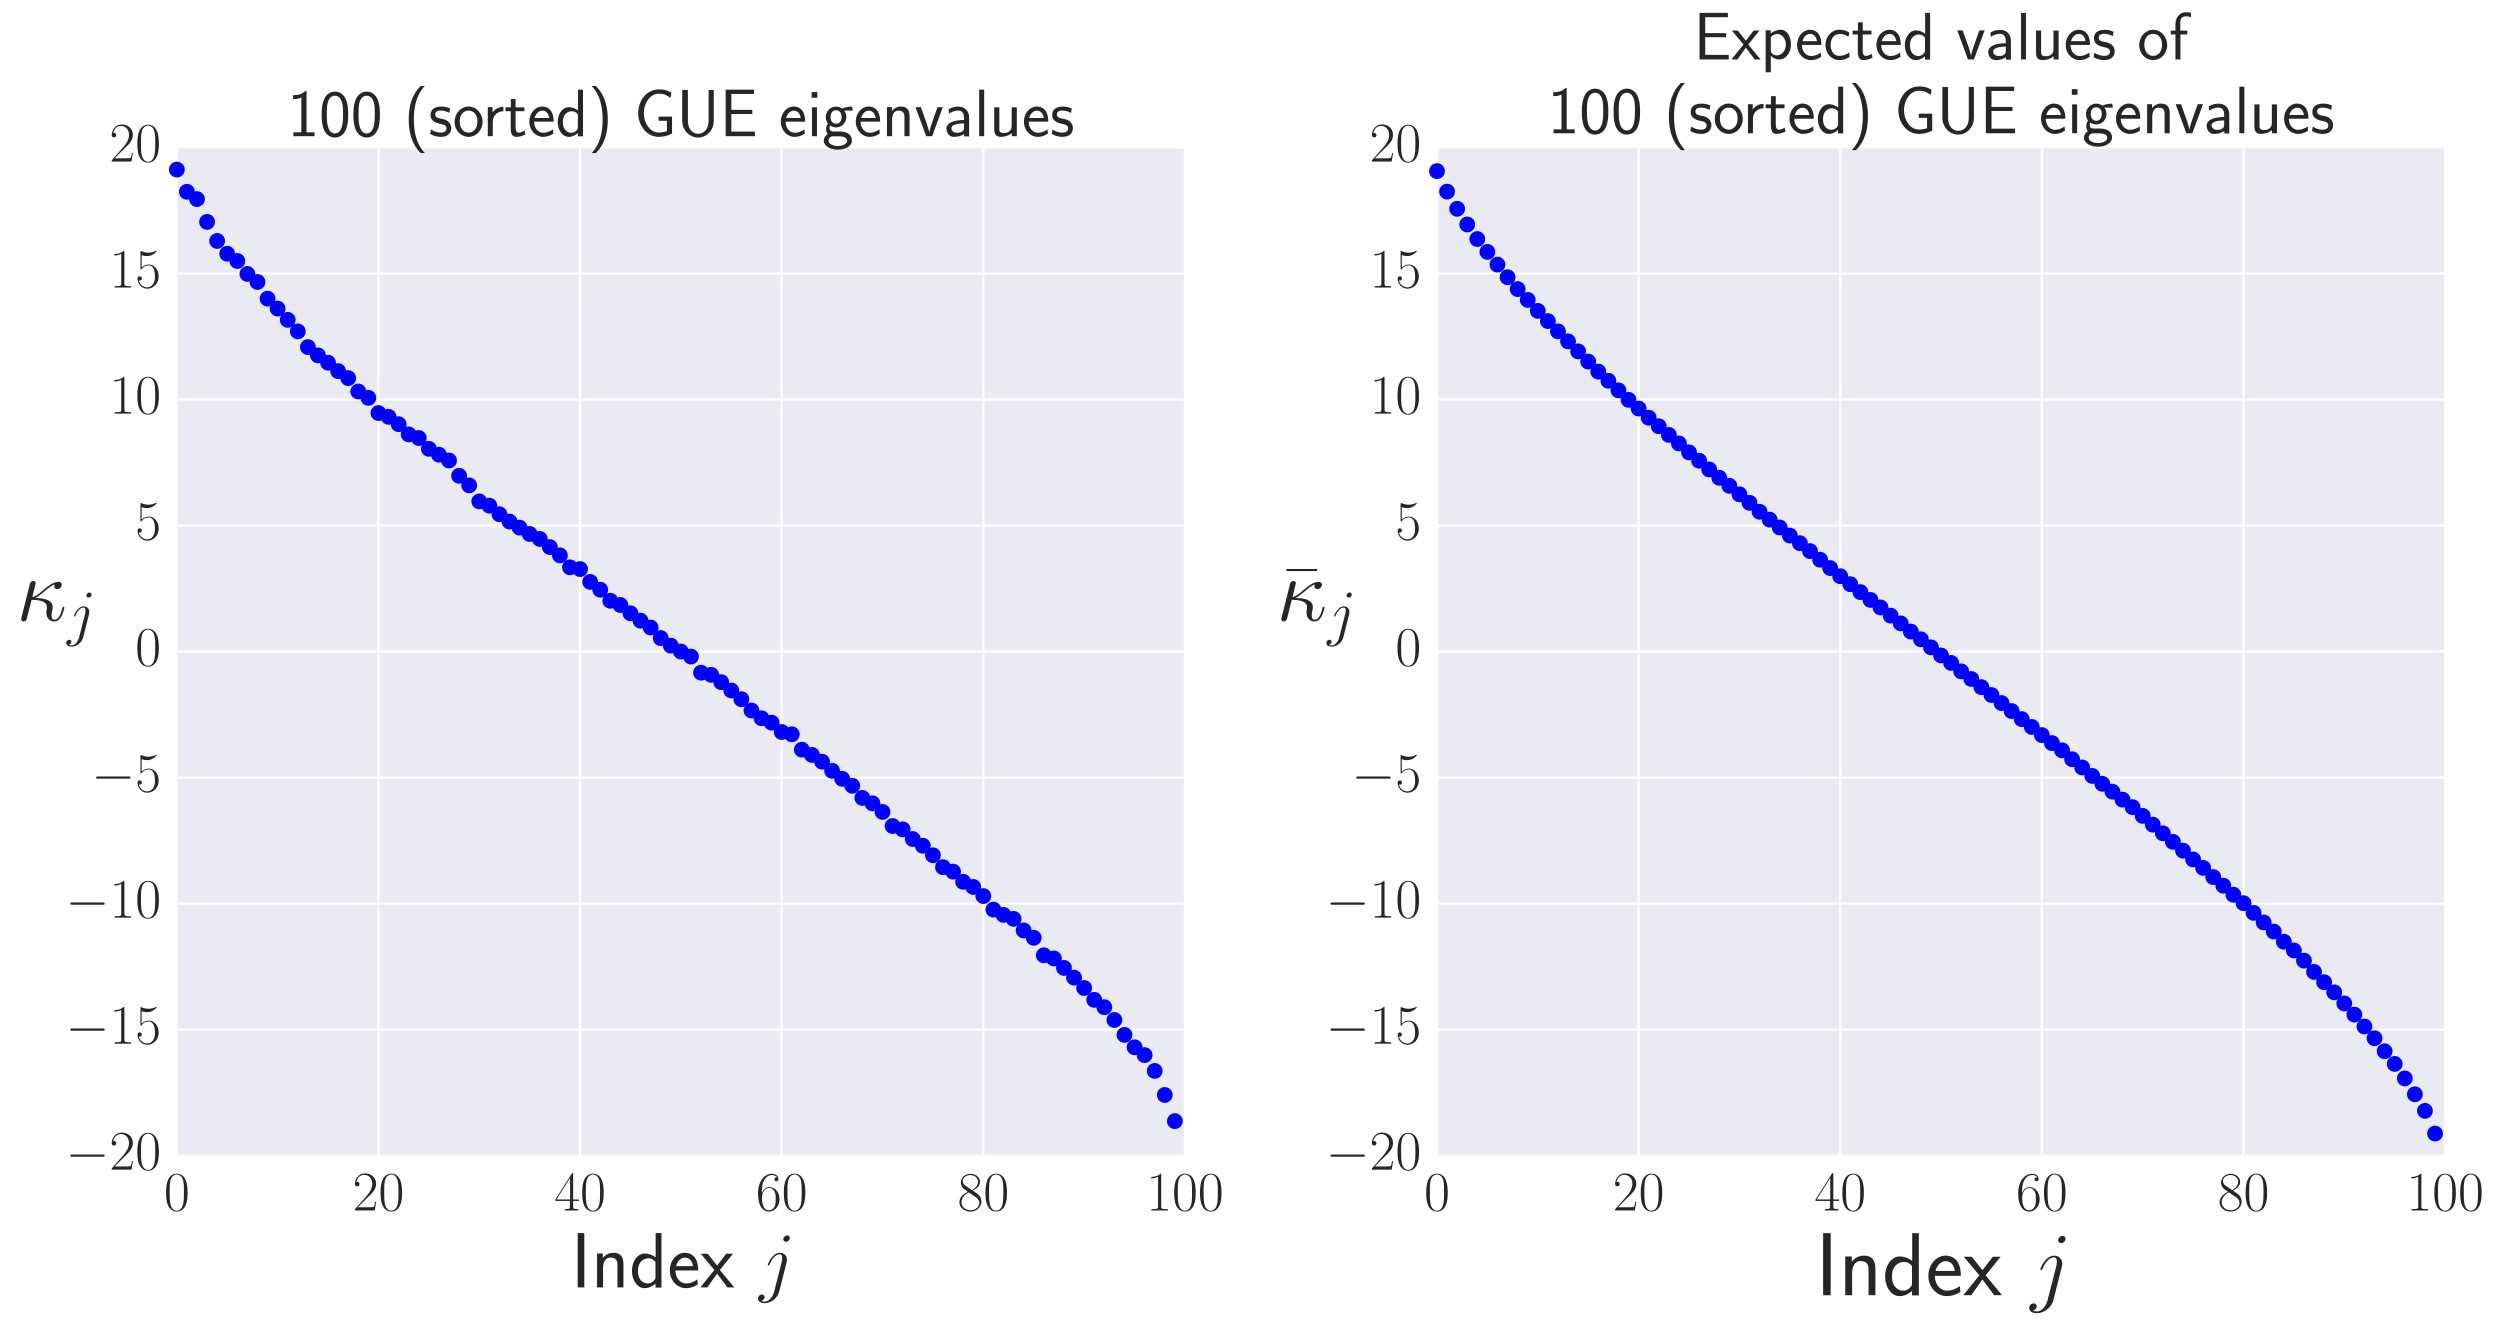 <?xml version="1.0" encoding="utf-8" standalone="no"?>
<!DOCTYPE svg PUBLIC "-//W3C//DTD SVG 1.1//EN"
  "http://www.w3.org/Graphics/SVG/1.1/DTD/svg11.dtd">
<!-- Created with matplotlib (http://matplotlib.org/) -->
<svg height="588pt" version="1.1" viewBox="0 0 1107 588" width="1107pt" xmlns="http://www.w3.org/2000/svg" xmlns:xlink="http://www.w3.org/1999/xlink">
 <defs>
  <style type="text/css">
*{stroke-linecap:butt;stroke-linejoin:round;stroke-miterlimit:100000;}
  </style>
 </defs>
 <g id="figure_1">
  <g id="patch_1">
   <path d="M -0 588.475 
L 1107.032 588.475 
L 1107.032 0 
L -0 0 
z
" style="fill:#ffffff;"/>
  </g>
  <g id="axes_1">
   <g id="patch_2">
    <path d="M 78.298 511.709 
L 524.698 511.709 
L 524.698 65.309 
L 78.298 65.309 
z
" style="fill:#eaeaf2;"/>
   </g>
   <g id="matplotlib.axis_1">
    <g id="xtick_1">
     <g id="line2d_1">
      <path clip-path="url(#pf2620f9fe6)" d="M 78.298 511.709 
L 78.298 65.309 
" style="fill:none;stroke:#ffffff;stroke-linecap:round;"/>
     </g>
     <g id="line2d_2">
      <defs>
       <path d="M 0 0 
L 0 0 
" id="m7f809c40c7" style="stroke:#262626;"/>
      </defs>
      <g>
       <use style="fill:#262626;stroke:#262626;" x="78.298" xlink:href="#m7f809c40c7" y="511.709"/>
      </g>
     </g>
     <g id="line2d_3">
      <g>
       <use style="fill:#262626;stroke:#262626;" x="78.298" xlink:href="#m7f809c40c7" y="65.309"/>
      </g>
     </g>
     <g id="text_1">
      <!-- $0$ -->
      <defs>
       <path d="M 42 31.641 
C 42 37.75 41.906 48.125 37.703 56.109 
C 34 63.109 28.094 65.594 22.906 65.594 
C 18.094 65.594 12 63.406 8.203 56.203 
C 4.203 48.719 3.797 39.438 3.797 31.641 
C 3.797 25.953 3.906 17.281 7 9.672 
C 11.297 -0.609 19 -2 22.906 -2 
C 27.5 -2 34.5 -0.109 38.594 9.375 
C 41.594 16.281 42 24.359 42 31.641 
M 22.906 -0.406 
C 16.5 -0.406 12.703 5.078 11.297 12.688 
C 10.203 18.562 10.203 27.156 10.203 32.75 
C 10.203 40.438 10.203 46.828 11.5 52.922 
C 13.406 61.391 19 64 22.906 64 
C 27 64 32.297 61.297 34.203 53.125 
C 35.5 47.438 35.594 40.734 35.594 32.75 
C 35.594 26.25 35.594 18.266 34.406 12.375 
C 32.297 1.484 26.406 -0.406 22.906 -0.406 
" id="CMR17-48"/>
      </defs>
      <g style="fill:#262626;" transform="translate(72.587 536.005)scale(0.25 -0.25)">
       <use transform="scale(0.996)" xlink:href="#CMR17-48"/>
      </g>
     </g>
    </g>
    <g id="xtick_2">
     <g id="line2d_4">
      <path clip-path="url(#pf2620f9fe6)" d="M 167.578 511.709 
L 167.578 65.309 
" style="fill:none;stroke:#ffffff;stroke-linecap:round;"/>
     </g>
     <g id="line2d_5">
      <g>
       <use style="fill:#262626;stroke:#262626;" x="167.578" xlink:href="#m7f809c40c7" y="511.709"/>
      </g>
     </g>
     <g id="line2d_6">
      <g>
       <use style="fill:#262626;stroke:#262626;" x="167.578" xlink:href="#m7f809c40c7" y="65.309"/>
      </g>
     </g>
     <g id="text_2">
      <!-- $20$ -->
      <defs>
       <path d="M 41.703 15.453 
L 39.906 15.453 
C 38.906 8.375 38.094 7.172 37.703 6.562 
C 37.203 5.766 30 5.766 28.594 5.766 
L 9.406 5.766 
C 13 9.672 20 16.75 28.5 24.953 
C 34.594 30.734 41.703 37.531 41.703 47.422 
C 41.703 59.219 32.297 66 21.797 66 
C 10.797 66 4.094 56.312 4.094 47.344 
C 4.094 43.438 7 42.938 8.203 42.938 
C 9.203 42.938 12.203 43.547 12.203 47.031 
C 12.203 50.109 9.594 51 8.203 51 
C 7.594 51 7 50.906 6.594 50.703 
C 8.5 59.219 14.297 63.406 20.406 63.406 
C 29.094 63.406 34.797 56.516 34.797 47.422 
C 34.797 38.734 29.703 31.25 24 24.75 
L 4.094 2.281 
L 4.094 0 
L 39.297 0 
z
" id="CMR17-50"/>
      </defs>
      <g style="fill:#262626;" transform="translate(156.155 536.005)scale(0.25 -0.25)">
       <use transform="scale(0.996)" xlink:href="#CMR17-50"/>
       <use transform="translate(45.69 0.0)scale(0.996)" xlink:href="#CMR17-48"/>
      </g>
     </g>
    </g>
    <g id="xtick_3">
     <g id="line2d_7">
      <path clip-path="url(#pf2620f9fe6)" d="M 256.858 511.709 
L 256.858 65.309 
" style="fill:none;stroke:#ffffff;stroke-linecap:round;"/>
     </g>
     <g id="line2d_8">
      <g>
       <use style="fill:#262626;stroke:#262626;" x="256.858" xlink:href="#m7f809c40c7" y="511.709"/>
      </g>
     </g>
     <g id="line2d_9">
      <g>
       <use style="fill:#262626;stroke:#262626;" x="256.858" xlink:href="#m7f809c40c7" y="65.309"/>
      </g>
     </g>
     <g id="text_3">
      <!-- $40$ -->
      <defs>
       <path d="M 33.594 64.406 
C 33.594 66.5 33.5 66.5 31.703 66.5 
L 2 19.594 
L 2 17 
L 27.797 17 
L 27.797 7.141 
C 27.797 3.5 27.594 2.5 20.594 2.5 
L 18.703 2.5 
L 18.703 0 
C 21.906 0 27.297 0 30.703 0 
C 34.094 0 39.5 0 42.703 0 
L 42.703 2.5 
L 40.797 2.5 
C 33.797 2.5 33.594 3.5 33.594 7.141 
L 33.594 17 
L 43.797 17 
L 43.797 19.594 
L 33.594 19.594 
z
M 28.094 57.859 
L 28.094 19.594 
L 4 19.594 
z
" id="CMR17-52"/>
      </defs>
      <g style="fill:#262626;" transform="translate(245.435 536.005)scale(0.25 -0.25)">
       <use transform="scale(0.996)" xlink:href="#CMR17-52"/>
       <use transform="translate(45.69 0.0)scale(0.996)" xlink:href="#CMR17-48"/>
      </g>
     </g>
    </g>
    <g id="xtick_4">
     <g id="line2d_10">
      <path clip-path="url(#pf2620f9fe6)" d="M 346.138 511.709 
L 346.138 65.309 
" style="fill:none;stroke:#ffffff;stroke-linecap:round;"/>
     </g>
     <g id="line2d_11">
      <g>
       <use style="fill:#262626;stroke:#262626;" x="346.138" xlink:href="#m7f809c40c7" y="511.709"/>
      </g>
     </g>
     <g id="line2d_12">
      <g>
       <use style="fill:#262626;stroke:#262626;" x="346.138" xlink:href="#m7f809c40c7" y="65.309"/>
      </g>
     </g>
     <g id="text_4">
      <!-- $60$ -->
      <defs>
       <path d="M 10.594 34 
C 10.594 57.656 21.797 63 28.297 63 
C 30.406 63 35.5 62.641 37.5 59 
C 35.906 59 32.906 59 32.906 55.516 
C 32.906 52.828 35.094 51.922 36.5 51.922 
C 37.406 51.922 40.094 52.312 40.094 55.625 
C 40.094 61.781 35.094 65.297 28.203 65.297 
C 16.297 65.297 3.797 52.969 3.797 31 
C 3.797 3.953 15.094 -2 23.094 -2 
C 32.797 -2 42 6.672 42 20.047 
C 42 32.516 33.906 41.594 23.703 41.594 
C 17.594 41.594 13.094 37.609 10.594 30.625 
z
M 23.094 0.391 
C 10.797 0.391 10.797 18.75 10.797 22.438 
C 10.797 29.625 14.203 40 23.5 40 
C 25.203 40 30.094 40 33.406 33.125 
C 35.203 29.219 35.203 25.141 35.203 20.141 
C 35.203 14.75 35.203 10.781 33.094 6.781 
C 30.906 2.672 27.703 0.391 23.094 0.391 
" id="CMR17-54"/>
      </defs>
      <g style="fill:#262626;" transform="translate(334.715 536.005)scale(0.25 -0.25)">
       <use transform="scale(0.996)" xlink:href="#CMR17-54"/>
       <use transform="translate(45.69 0.0)scale(0.996)" xlink:href="#CMR17-48"/>
      </g>
     </g>
    </g>
    <g id="xtick_5">
     <g id="line2d_13">
      <path clip-path="url(#pf2620f9fe6)" d="M 435.418 511.709 
L 435.418 65.309 
" style="fill:none;stroke:#ffffff;stroke-linecap:round;"/>
     </g>
     <g id="line2d_14">
      <g>
       <use style="fill:#262626;stroke:#262626;" x="435.418" xlink:href="#m7f809c40c7" y="511.709"/>
      </g>
     </g>
     <g id="line2d_15">
      <g>
       <use style="fill:#262626;stroke:#262626;" x="435.418" xlink:href="#m7f809c40c7" y="65.309"/>
      </g>
     </g>
     <g id="text_5">
      <!-- $80$ -->
      <defs>
       <path d="M 27.203 35.375 
C 33.5 38.547 39.906 43.328 39.906 50.984 
C 39.906 60.016 31.094 65.297 23 65.297 
C 13.906 65.297 5.906 58.734 5.906 49.688 
C 5.906 47.203 6.5 42.922 10.406 39.141 
C 11.406 38.156 15.594 35.172 18.297 33.281 
C 13.797 30.984 3.297 25.531 3.297 14.594 
C 3.297 4.359 13.094 -2 22.797 -2 
C 33.5 -2 42.5 5.656 42.5 15.781 
C 42.5 24.844 36.406 29.016 32.406 31.703 
z
M 14.094 44.094 
C 13.297 44.594 9.297 47.672 9.297 52.359 
C 9.297 58.422 15.594 63 22.797 63 
C 30.703 63 36.5 57.438 36.5 50.969 
C 36.5 41.703 26.094 36.422 25.594 36.422 
C 25.5 36.422 25.406 36.422 24.594 37.031 
z
M 32.5 23.734 
C 34 22.641 38.797 19.375 38.797 13.297 
C 38.797 5.953 31.406 0.391 23 0.391 
C 13.906 0.391 7 6.844 7 14.688 
C 7 22.547 13.094 29.094 20 32.188 
z
" id="CMR17-56"/>
      </defs>
      <g style="fill:#262626;" transform="translate(423.995 536.005)scale(0.25 -0.25)">
       <use transform="scale(0.996)" xlink:href="#CMR17-56"/>
       <use transform="translate(45.69 0.0)scale(0.996)" xlink:href="#CMR17-48"/>
      </g>
     </g>
    </g>
    <g id="xtick_6">
     <g id="line2d_16">
      <path clip-path="url(#pf2620f9fe6)" d="M 524.698 511.709 
L 524.698 65.309 
" style="fill:none;stroke:#ffffff;stroke-linecap:round;"/>
     </g>
     <g id="line2d_17">
      <g>
       <use style="fill:#262626;stroke:#262626;" x="524.698" xlink:href="#m7f809c40c7" y="511.709"/>
      </g>
     </g>
     <g id="line2d_18">
      <g>
       <use style="fill:#262626;stroke:#262626;" x="524.698" xlink:href="#m7f809c40c7" y="65.309"/>
      </g>
     </g>
     <g id="text_6">
      <!-- $100$ -->
      <defs>
       <path d="M 26.594 63.406 
C 26.594 65.5 26.5 65.5 25.094 65.5 
C 21.203 61.188 15.297 59.797 9.703 59.797 
C 9.406 59.797 8.906 59.797 8.797 59.5 
C 8.703 59.297 8.703 59.094 8.703 57 
C 11.797 57 17 57.594 21 59.984 
L 21 7.203 
C 21 3.688 20.797 2.5 12.203 2.5 
L 9.203 2.5 
L 9.203 0 
C 14 0 19 0 23.797 0 
C 28.594 0 33.594 0 38.406 0 
L 38.406 2.5 
L 35.406 2.5 
C 26.797 2.5 26.594 3.594 26.594 7.156 
z
" id="CMR17-49"/>
      </defs>
      <g style="fill:#262626;" transform="translate(507.564 536.005)scale(0.25 -0.25)">
       <use transform="scale(0.996)" xlink:href="#CMR17-49"/>
       <use transform="translate(45.69 0.0)scale(0.996)" xlink:href="#CMR17-48"/>
       <use transform="translate(91.381 0.0)scale(0.996)" xlink:href="#CMR17-48"/>
      </g>
     </g>
    </g>
    <g id="text_7">
     <!-- Index $j$ -->
     <defs>
      <path d="M 17.094 69 
L 8.703 69 
L 8.703 0 
L 17.094 0 
z
" id="CMSS17-73"/>
      <path d="M 35 31.688 
C 35.406 33.297 35.406 34.672 35.406 35.078 
C 35.406 40.828 31.094 44 26.594 44 
C 16.5 44 11.094 29.516 11.094 28.828 
C 11.094 28.328 11.5 27.938 12.094 27.938 
C 12.906 27.938 13 28.328 13.5 29.312 
C 17.5 38.938 22.5 42.016 26.297 42.016 
C 28.406 42.016 29.5 40.906 29.5 37.453 
C 29.5 35.078 29.203 34.078 28.797 32.297 
L 19.297 -5.109 
C 17.406 -12.438 12.703 -18 7.203 -18 
C 6.797 -18 4.703 -18 2.797 -17 
C 5.203 -16.5 7.094 -14.625 7.094 -12.25 
C 7.094 -10.656 5.906 -9.062 3.703 -9.062 
C 1.094 -9.062 -1.297 -11.25 -1.297 -14.234 
C -1.297 -18.297 3.094 -20 7.203 -20 
C 14.094 -20 23.203 -14.938 25.703 -5 
z
M 39.094 62.703 
C 39.094 65.203 37 66 35.797 66 
C 33.094 66 30.797 63.406 30.797 61.203 
C 30.797 59.719 32 57.922 34.203 57.922 
C 36.5 57.922 39.094 60.109 39.094 62.703 
" id="CMMI12-106"/>
      <path d="M 40.797 69 
L 33.406 69 
L 33.406 38.094 
C 30.297 40.672 25.203 43.062 19.594 43.062 
C 10.5 43.062 3.297 33.297 3.297 21.031 
C 3.297 8.781 10.406 -1 19.297 -1 
C 26.203 -1 30.797 2.688 33.203 4.781 
L 33.203 -0.203 
L 40.797 -0.203 
z
M 33.203 13.062 
C 33.203 11.672 33.203 10.203 30.094 7.531 
C 28.094 5.859 25.703 5.078 23.406 5.078 
C 18 5.078 10.906 9 10.906 20.938 
C 10.906 33.344 18.906 37 24.406 37 
C 28.094 37 31.094 35.219 33.203 32.266 
z
" id="CMSS17-100"/>
      <path d="M 39.094 21.516 
C 39.094 24.844 38.906 31.297 35.703 36.641 
C 32.203 42.391 26.5 44 22.203 44 
C 11.797 44 3 34.188 3 21.484 
C 3 9.094 12.094 -1 23.594 -1 
C 28.094 -1 33.594 0.297 38.594 3.875 
C 38.594 4.281 38.406 6.469 38.297 6.562 
C 38.297 6.766 38 9.844 38 10.25 
C 33.203 6.359 27.703 5.078 23.703 5.078 
C 17.297 5.078 10.406 10.422 10.094 21.516 
z
M 10.906 27 
C 12.203 32.562 16.594 37.828 22.203 37.828 
C 23.703 37.828 30.703 37.828 32.5 27 
z
" id="CMSS17-101"/>
      <path d="M 24.797 22.094 
L 41.5 42.797 
L 32.797 42.797 
L 21.297 27.766 
L 9.406 42.797 
L 0.5 42.797 
L 17.797 22.094 
L 0 0 
L 8.797 0 
L 21.297 17.516 
L 34.297 0 
L 43.094 0 
z
" id="CMSS17-120"/>
      <path d="M 40.906 29.328 
C 40.906 35.672 39.406 44 28.094 44 
C 21.703 44 17.5 40.719 14.703 37.328 
L 14.703 43.094 
L 7.406 43.094 
L 7.406 0 
L 15 0 
L 15 24.359 
C 15 30.688 17.406 37.938 24.203 37.938 
C 33 37.938 33.297 32 33.297 28.578 
L 33.297 0 
L 40.906 0 
z
" id="CMSS17-110"/>
     </defs>
     <g style="fill:#262626;" transform="translate(252.775 570.065)scale(0.35 -0.35)">
      <use transform="scale(0.996)" xlink:href="#CMSS17-73"/>
      <use transform="translate(25.784 0.0)scale(0.996)" xlink:href="#CMSS17-110"/>
      <use transform="translate(73.989 0.0)scale(0.996)" xlink:href="#CMSS17-100"/>
      <use transform="translate(122.194 0.0)scale(0.996)" xlink:href="#CMSS17-101"/>
      <use transform="translate(163.833 0.0)scale(0.996)" xlink:href="#CMSS17-120"/>
      <use transform="translate(238.062 0.0)scale(0.996)" xlink:href="#CMMI12-106"/>
     </g>
    </g>
   </g>
   <g id="matplotlib.axis_2">
    <g id="ytick_1">
     <g id="line2d_19">
      <path clip-path="url(#pf2620f9fe6)" d="M 78.298 511.709 
L 524.698 511.709 
" style="fill:none;stroke:#ffffff;stroke-linecap:round;"/>
     </g>
     <g id="line2d_20">
      <g>
       <use style="fill:#262626;stroke:#262626;" x="78.298" xlink:href="#m7f809c40c7" y="511.709"/>
      </g>
     </g>
     <g id="line2d_21">
      <g>
       <use style="fill:#262626;stroke:#262626;" x="524.698" xlink:href="#m7f809c40c7" y="511.709"/>
      </g>
     </g>
     <g id="text_8">
      <!-- $-20$ -->
      <defs>
       <path d="M 65.906 23 
C 67.594 23 69.406 23 69.406 25 
C 69.406 27 67.594 27 65.906 27 
L 11.797 27 
C 10.094 27 8.297 27 8.297 25 
C 8.297 23 10.094 23 11.797 23 
z
" id="CMSY10-0"/>
      </defs>
      <g style="fill:#262626;" transform="translate(29.081 517.935)scale(0.25 -0.25)">
       <use transform="scale(0.996)" xlink:href="#CMSY10-0"/>
       <use transform="translate(77.487 0.0)scale(0.996)" xlink:href="#CMR17-50"/>
       <use transform="translate(123.178 0.0)scale(0.996)" xlink:href="#CMR17-48"/>
      </g>
     </g>
    </g>
    <g id="ytick_2">
     <g id="line2d_22">
      <path clip-path="url(#pf2620f9fe6)" d="M 78.298 455.909 
L 524.698 455.909 
" style="fill:none;stroke:#ffffff;stroke-linecap:round;"/>
     </g>
     <g id="line2d_23">
      <g>
       <use style="fill:#262626;stroke:#262626;" x="78.298" xlink:href="#m7f809c40c7" y="455.909"/>
      </g>
     </g>
     <g id="line2d_24">
      <g>
       <use style="fill:#262626;stroke:#262626;" x="524.698" xlink:href="#m7f809c40c7" y="455.909"/>
      </g>
     </g>
     <g id="text_9">
      <!-- $-15$ -->
      <defs>
       <path d="M 11.406 57.688 
C 12.406 57.281 16.5 56 20.703 56 
C 30 56 35.094 61.109 38 64.062 
C 38 64.953 38 65.5 37.406 65.5 
C 37.297 65.5 37.094 65.5 36.297 65.047 
C 32.797 63.406 28.703 62.078 23.703 62.078 
C 20.703 62.078 16.203 62.484 11.297 64.672 
C 10.203 65.172 10 65.172 9.906 65.172 
C 9.406 65.172 9.297 65.062 9.297 63.078 
L 9.297 34.422 
C 9.297 32.641 9.297 32.141 10.297 32.141 
C 10.797 32.141 11 32.344 11.5 33.031 
C 14.703 37.516 19.094 39.406 24.094 39.406 
C 27.594 39.406 35.094 37.219 35.094 20.141 
C 35.094 16.953 35.094 11.172 32.094 6.578 
C 29.594 2.484 25.703 0.391 21.406 0.391 
C 14.797 0.391 8.094 5 6.297 12.719 
C 6.703 12.609 7.5 12.422 7.906 12.422 
C 9.203 12.422 11.703 13.125 11.703 16.219 
C 11.703 18.906 9.797 20 7.906 20 
C 5.594 20 4.094 18.594 4.094 15.797 
C 4.094 7.094 11 -2 21.594 -2 
C 31.906 -2 41.703 6.875 41.703 19.75 
C 41.703 31.719 33.906 41 24.203 41 
C 19.094 41 14.797 39.109 11.406 35.531 
z
" id="CMR17-53"/>
      </defs>
      <g style="fill:#262626;" transform="translate(29.081 462.135)scale(0.25 -0.25)">
       <use transform="scale(0.996)" xlink:href="#CMSY10-0"/>
       <use transform="translate(77.487 0.0)scale(0.996)" xlink:href="#CMR17-49"/>
       <use transform="translate(123.178 0.0)scale(0.996)" xlink:href="#CMR17-53"/>
      </g>
     </g>
    </g>
    <g id="ytick_3">
     <g id="line2d_25">
      <path clip-path="url(#pf2620f9fe6)" d="M 78.298 400.109 
L 524.698 400.109 
" style="fill:none;stroke:#ffffff;stroke-linecap:round;"/>
     </g>
     <g id="line2d_26">
      <g>
       <use style="fill:#262626;stroke:#262626;" x="78.298" xlink:href="#m7f809c40c7" y="400.109"/>
      </g>
     </g>
     <g id="line2d_27">
      <g>
       <use style="fill:#262626;stroke:#262626;" x="524.698" xlink:href="#m7f809c40c7" y="400.109"/>
      </g>
     </g>
     <g id="text_10">
      <!-- $-10$ -->
      <g style="fill:#262626;" transform="translate(29.081 406.335)scale(0.25 -0.25)">
       <use transform="scale(0.996)" xlink:href="#CMSY10-0"/>
       <use transform="translate(77.487 0.0)scale(0.996)" xlink:href="#CMR17-49"/>
       <use transform="translate(123.178 0.0)scale(0.996)" xlink:href="#CMR17-48"/>
      </g>
     </g>
    </g>
    <g id="ytick_4">
     <g id="line2d_28">
      <path clip-path="url(#pf2620f9fe6)" d="M 78.298 344.309 
L 524.698 344.309 
" style="fill:none;stroke:#ffffff;stroke-linecap:round;"/>
     </g>
     <g id="line2d_29">
      <g>
       <use style="fill:#262626;stroke:#262626;" x="78.298" xlink:href="#m7f809c40c7" y="344.309"/>
      </g>
     </g>
     <g id="line2d_30">
      <g>
       <use style="fill:#262626;stroke:#262626;" x="524.698" xlink:href="#m7f809c40c7" y="344.309"/>
      </g>
     </g>
     <g id="text_11">
      <!-- $-5$ -->
      <g style="fill:#262626;" transform="translate(40.504 350.535)scale(0.25 -0.25)">
       <use transform="scale(0.996)" xlink:href="#CMSY10-0"/>
       <use transform="translate(77.487 0.0)scale(0.996)" xlink:href="#CMR17-53"/>
      </g>
     </g>
    </g>
    <g id="ytick_5">
     <g id="line2d_31">
      <path clip-path="url(#pf2620f9fe6)" d="M 78.298 288.509 
L 524.698 288.509 
" style="fill:none;stroke:#ffffff;stroke-linecap:round;"/>
     </g>
     <g id="line2d_32">
      <g>
       <use style="fill:#262626;stroke:#262626;" x="78.298" xlink:href="#m7f809c40c7" y="288.509"/>
      </g>
     </g>
     <g id="line2d_33">
      <g>
       <use style="fill:#262626;stroke:#262626;" x="524.698" xlink:href="#m7f809c40c7" y="288.509"/>
      </g>
     </g>
     <g id="text_12">
      <!-- $0$ -->
      <g style="fill:#262626;" transform="translate(59.875 294.735)scale(0.25 -0.25)">
       <use transform="scale(0.996)" xlink:href="#CMR17-48"/>
      </g>
     </g>
    </g>
    <g id="ytick_6">
     <g id="line2d_34">
      <path clip-path="url(#pf2620f9fe6)" d="M 78.298 232.709 
L 524.698 232.709 
" style="fill:none;stroke:#ffffff;stroke-linecap:round;"/>
     </g>
     <g id="line2d_35">
      <g>
       <use style="fill:#262626;stroke:#262626;" x="78.298" xlink:href="#m7f809c40c7" y="232.709"/>
      </g>
     </g>
     <g id="line2d_36">
      <g>
       <use style="fill:#262626;stroke:#262626;" x="524.698" xlink:href="#m7f809c40c7" y="232.709"/>
      </g>
     </g>
     <g id="text_13">
      <!-- $5$ -->
      <g style="fill:#262626;" transform="translate(59.875 238.935)scale(0.25 -0.25)">
       <use transform="scale(0.996)" xlink:href="#CMR17-53"/>
      </g>
     </g>
    </g>
    <g id="ytick_7">
     <g id="line2d_37">
      <path clip-path="url(#pf2620f9fe6)" d="M 78.298 176.909 
L 524.698 176.909 
" style="fill:none;stroke:#ffffff;stroke-linecap:round;"/>
     </g>
     <g id="line2d_38">
      <g>
       <use style="fill:#262626;stroke:#262626;" x="78.298" xlink:href="#m7f809c40c7" y="176.909"/>
      </g>
     </g>
     <g id="line2d_39">
      <g>
       <use style="fill:#262626;stroke:#262626;" x="524.698" xlink:href="#m7f809c40c7" y="176.909"/>
      </g>
     </g>
     <g id="text_14">
      <!-- $10$ -->
      <g style="fill:#262626;" transform="translate(48.453 183.135)scale(0.25 -0.25)">
       <use transform="scale(0.996)" xlink:href="#CMR17-49"/>
       <use transform="translate(45.69 0.0)scale(0.996)" xlink:href="#CMR17-48"/>
      </g>
     </g>
    </g>
    <g id="ytick_8">
     <g id="line2d_40">
      <path clip-path="url(#pf2620f9fe6)" d="M 78.298 121.109 
L 524.698 121.109 
" style="fill:none;stroke:#ffffff;stroke-linecap:round;"/>
     </g>
     <g id="line2d_41">
      <g>
       <use style="fill:#262626;stroke:#262626;" x="78.298" xlink:href="#m7f809c40c7" y="121.109"/>
      </g>
     </g>
     <g id="line2d_42">
      <g>
       <use style="fill:#262626;stroke:#262626;" x="524.698" xlink:href="#m7f809c40c7" y="121.109"/>
      </g>
     </g>
     <g id="text_15">
      <!-- $15$ -->
      <g style="fill:#262626;" transform="translate(48.453 127.335)scale(0.25 -0.25)">
       <use transform="scale(0.996)" xlink:href="#CMR17-49"/>
       <use transform="translate(45.69 0.0)scale(0.996)" xlink:href="#CMR17-53"/>
      </g>
     </g>
    </g>
    <g id="ytick_9">
     <g id="line2d_43">
      <path clip-path="url(#pf2620f9fe6)" d="M 78.298 65.309 
L 524.698 65.309 
" style="fill:none;stroke:#ffffff;stroke-linecap:round;"/>
     </g>
     <g id="line2d_44">
      <g>
       <use style="fill:#262626;stroke:#262626;" x="78.298" xlink:href="#m7f809c40c7" y="65.309"/>
      </g>
     </g>
     <g id="line2d_45">
      <g>
       <use style="fill:#262626;stroke:#262626;" x="524.698" xlink:href="#m7f809c40c7" y="65.309"/>
      </g>
     </g>
     <g id="text_16">
      <!-- $20$ -->
      <g style="fill:#262626;" transform="translate(48.453 71.535)scale(0.25 -0.25)">
       <use transform="scale(0.996)" xlink:href="#CMR17-50"/>
       <use transform="translate(45.69 0.0)scale(0.996)" xlink:href="#CMR17-48"/>
      </g>
     </g>
    </g>
    <g id="text_17">
     <!-- $\kappa_{j}$ -->
     <defs>
      <path d="M 21.297 25 
C 24.594 26.781 28.297 29.875 30.797 31.969 
C 36.797 37.141 39 38.734 42.797 40.219 
C 42.406 39.625 42.297 38.828 42.297 38.141 
C 42.297 35.438 44.594 34.938 45.594 34.938 
C 48.797 34.938 50.594 37.922 50.594 39.812 
C 50.594 40.406 50.406 43 46.906 43 
C 40.906 43 35 37.984 30.594 34.344 
C 24.797 29.312 21.906 27.156 17.797 25.875 
L 21.594 41.5 
C 21.594 43.109 20.297 44 19 44 
C 18.094 44 15.906 43.703 15.094 40.5 
L 5.797 3.5 
C 5.5 2.312 5.5 2.094 5.5 1.5 
C 5.5 0.094 6.594 -1 8.094 -1 
C 11.094 -1 11.703 1.656 12.203 3.812 
C 12.797 5.938 16.906 23 17.094 23 
C 29.797 23 34.094 19.75 34.094 14.734 
C 34.094 14.016 34.094 13.719 33.797 12.594 
C 33.406 10.656 33.406 9.516 33.406 8.906 
C 33.406 2.781 37.297 -1 42.203 -1 
C 46.297 -1 48.594 1.922 50.094 4.547 
C 52.203 8.484 53.5 14.031 53.5 14.422 
C 53.5 14.938 53.094 15.328 52.5 15.328 
C 51.594 15.328 51.5 14.938 51.094 13.312 
C 49.797 8.469 47.594 1 42.5 1 
C 40.297 1 39.203 2.312 39.203 5.844 
C 39.203 7.781 39.594 10.016 40 11.516 
C 40.203 12.547 40.5 13.75 40.5 14.859 
C 40.5 24.078 27.906 25 21.297 25 
" id="CMMI12-20"/>
     </defs>
     <g style="fill:#262626;" transform="translate(7.2 280.758)scale(0.4 -0.4)">
      <use transform="translate(0.0 14.944)scale(0.996)" xlink:href="#CMMI12-20"/>
      <use transform="translate(56.155 0.0)scale(0.697)" xlink:href="#CMMI12-106"/>
     </g>
    </g>
   </g>
   <g id="line2d_46">
    <defs>
     <path d="M 0 3.5 
C 0.928 3.5 1.819 3.131 2.475 2.475 
C 3.131 1.819 3.5 0.928 3.5 0 
C 3.5 -0.928 3.131 -1.819 2.475 -2.475 
C 1.819 -3.131 0.928 -3.5 0 -3.5 
C -0.928 -3.5 -1.819 -3.131 -2.475 -2.475 
C -3.131 -1.819 -3.5 -0.928 -3.5 0 
C -3.5 0.928 -3.131 1.819 -2.475 2.475 
C -1.819 3.131 -0.928 3.5 0 3.5 
z
" id="mac17990fb7"/>
    </defs>
    <g>
     <use style="fill:#0000ff;" x="78.298" xlink:href="#mac17990fb7" y="75.1"/>
     <use style="fill:#0000ff;" x="82.762" xlink:href="#mac17990fb7" y="84.924"/>
     <use style="fill:#0000ff;" x="87.226" xlink:href="#mac17990fb7" y="88.152"/>
     <use style="fill:#0000ff;" x="91.69" xlink:href="#mac17990fb7" y="98.253"/>
     <use style="fill:#0000ff;" x="96.154" xlink:href="#mac17990fb7" y="106.692"/>
     <use style="fill:#0000ff;" x="100.618" xlink:href="#mac17990fb7" y="112.364"/>
     <use style="fill:#0000ff;" x="105.082" xlink:href="#mac17990fb7" y="115.568"/>
     <use style="fill:#0000ff;" x="109.546" xlink:href="#mac17990fb7" y="121.296"/>
     <use style="fill:#0000ff;" x="114.01" xlink:href="#mac17990fb7" y="124.859"/>
     <use style="fill:#0000ff;" x="118.474" xlink:href="#mac17990fb7" y="132.239"/>
     <use style="fill:#0000ff;" x="122.938" xlink:href="#mac17990fb7" y="136.642"/>
     <use style="fill:#0000ff;" x="127.402" xlink:href="#mac17990fb7" y="141.635"/>
     <use style="fill:#0000ff;" x="131.866" xlink:href="#mac17990fb7" y="146.743"/>
     <use style="fill:#0000ff;" x="136.33" xlink:href="#mac17990fb7" y="153.702"/>
     <use style="fill:#0000ff;" x="140.794" xlink:href="#mac17990fb7" y="157.353"/>
     <use style="fill:#0000ff;" x="145.258" xlink:href="#mac17990fb7" y="160.601"/>
     <use style="fill:#0000ff;" x="149.722" xlink:href="#mac17990fb7" y="164.329"/>
     <use style="fill:#0000ff;" x="154.186" xlink:href="#mac17990fb7" y="167.431"/>
     <use style="fill:#0000ff;" x="158.65" xlink:href="#mac17990fb7" y="173.346"/>
     <use style="fill:#0000ff;" x="163.114" xlink:href="#mac17990fb7" y="176.152"/>
     <use style="fill:#0000ff;" x="167.578" xlink:href="#mac17990fb7" y="182.893"/>
     <use style="fill:#0000ff;" x="172.042" xlink:href="#mac17990fb7" y="184.553"/>
     <use style="fill:#0000ff;" x="176.506" xlink:href="#mac17990fb7" y="187.821"/>
     <use style="fill:#0000ff;" x="180.97" xlink:href="#mac17990fb7" y="192.341"/>
     <use style="fill:#0000ff;" x="185.434" xlink:href="#mac17990fb7" y="193.948"/>
     <use style="fill:#0000ff;" x="189.898" xlink:href="#mac17990fb7" y="198.742"/>
     <use style="fill:#0000ff;" x="194.362" xlink:href="#mac17990fb7" y="201.328"/>
     <use style="fill:#0000ff;" x="198.826" xlink:href="#mac17990fb7" y="203.916"/>
     <use style="fill:#0000ff;" x="203.29" xlink:href="#mac17990fb7" y="210.673"/>
     <use style="fill:#0000ff;" x="207.754" xlink:href="#mac17990fb7" y="214.92"/>
     <use style="fill:#0000ff;" x="212.218" xlink:href="#mac17990fb7" y="222.016"/>
     <use style="fill:#0000ff;" x="216.682" xlink:href="#mac17990fb7" y="223.904"/>
     <use style="fill:#0000ff;" x="221.146" xlink:href="#mac17990fb7" y="227.702"/>
     <use style="fill:#0000ff;" x="225.61" xlink:href="#mac17990fb7" y="230.939"/>
     <use style="fill:#0000ff;" x="230.074" xlink:href="#mac17990fb7" y="233.633"/>
     <use style="fill:#0000ff;" x="234.538" xlink:href="#mac17990fb7" y="236.444"/>
     <use style="fill:#0000ff;" x="239.002" xlink:href="#mac17990fb7" y="238.631"/>
     <use style="fill:#0000ff;" x="243.466" xlink:href="#mac17990fb7" y="242.256"/>
     <use style="fill:#0000ff;" x="247.93" xlink:href="#mac17990fb7" y="245.928"/>
     <use style="fill:#0000ff;" x="252.394" xlink:href="#mac17990fb7" y="251.215"/>
     <use style="fill:#0000ff;" x="256.858" xlink:href="#mac17990fb7" y="251.988"/>
     <use style="fill:#0000ff;" x="261.322" xlink:href="#mac17990fb7" y="257.65"/>
     <use style="fill:#0000ff;" x="265.786" xlink:href="#mac17990fb7" y="261.12"/>
     <use style="fill:#0000ff;" x="270.25" xlink:href="#mac17990fb7" y="266.016"/>
     <use style="fill:#0000ff;" x="274.714" xlink:href="#mac17990fb7" y="267.903"/>
     <use style="fill:#0000ff;" x="279.178" xlink:href="#mac17990fb7" y="271.582"/>
     <use style="fill:#0000ff;" x="283.642" xlink:href="#mac17990fb7" y="274.847"/>
     <use style="fill:#0000ff;" x="288.106" xlink:href="#mac17990fb7" y="277.862"/>
     <use style="fill:#0000ff;" x="292.57" xlink:href="#mac17990fb7" y="282.542"/>
     <use style="fill:#0000ff;" x="297.034" xlink:href="#mac17990fb7" y="285.887"/>
     <use style="fill:#0000ff;" x="301.498" xlink:href="#mac17990fb7" y="288.493"/>
     <use style="fill:#0000ff;" x="305.962" xlink:href="#mac17990fb7" y="290.723"/>
     <use style="fill:#0000ff;" x="310.426" xlink:href="#mac17990fb7" y="297.868"/>
     <use style="fill:#0000ff;" x="314.89" xlink:href="#mac17990fb7" y="298.804"/>
     <use style="fill:#0000ff;" x="319.354" xlink:href="#mac17990fb7" y="302.067"/>
     <use style="fill:#0000ff;" x="323.818" xlink:href="#mac17990fb7" y="305.758"/>
     <use style="fill:#0000ff;" x="328.282" xlink:href="#mac17990fb7" y="309.615"/>
     <use style="fill:#0000ff;" x="332.746" xlink:href="#mac17990fb7" y="314.603"/>
     <use style="fill:#0000ff;" x="337.21" xlink:href="#mac17990fb7" y="318.045"/>
     <use style="fill:#0000ff;" x="341.674" xlink:href="#mac17990fb7" y="319.984"/>
     <use style="fill:#0000ff;" x="346.138" xlink:href="#mac17990fb7" y="324.134"/>
     <use style="fill:#0000ff;" x="350.602" xlink:href="#mac17990fb7" y="325.158"/>
     <use style="fill:#0000ff;" x="355.066" xlink:href="#mac17990fb7" y="331.948"/>
     <use style="fill:#0000ff;" x="359.53" xlink:href="#mac17990fb7" y="334.275"/>
     <use style="fill:#0000ff;" x="363.994" xlink:href="#mac17990fb7" y="337.257"/>
     <use style="fill:#0000ff;" x="368.458" xlink:href="#mac17990fb7" y="341.313"/>
     <use style="fill:#0000ff;" x="372.922" xlink:href="#mac17990fb7" y="344.839"/>
     <use style="fill:#0000ff;" x="377.386" xlink:href="#mac17990fb7" y="347.931"/>
     <use style="fill:#0000ff;" x="381.85" xlink:href="#mac17990fb7" y="353.31"/>
     <use style="fill:#0000ff;" x="386.314" xlink:href="#mac17990fb7" y="355.713"/>
     <use style="fill:#0000ff;" x="390.778" xlink:href="#mac17990fb7" y="359.536"/>
     <use style="fill:#0000ff;" x="395.242" xlink:href="#mac17990fb7" y="365.758"/>
     <use style="fill:#0000ff;" x="399.706" xlink:href="#mac17990fb7" y="367.254"/>
     <use style="fill:#0000ff;" x="404.17" xlink:href="#mac17990fb7" y="371.531"/>
     <use style="fill:#0000ff;" x="408.634" xlink:href="#mac17990fb7" y="374.496"/>
     <use style="fill:#0000ff;" x="413.098" xlink:href="#mac17990fb7" y="378.703"/>
     <use style="fill:#0000ff;" x="417.562" xlink:href="#mac17990fb7" y="383.985"/>
     <use style="fill:#0000ff;" x="422.026" xlink:href="#mac17990fb7" y="385.953"/>
     <use style="fill:#0000ff;" x="426.49" xlink:href="#mac17990fb7" y="390.463"/>
     <use style="fill:#0000ff;" x="430.954" xlink:href="#mac17990fb7" y="392.739"/>
     <use style="fill:#0000ff;" x="435.418" xlink:href="#mac17990fb7" y="396.779"/>
     <use style="fill:#0000ff;" x="439.882" xlink:href="#mac17990fb7" y="402.754"/>
     <use style="fill:#0000ff;" x="444.346" xlink:href="#mac17990fb7" y="405.11"/>
     <use style="fill:#0000ff;" x="448.81" xlink:href="#mac17990fb7" y="406.874"/>
     <use style="fill:#0000ff;" x="453.274" xlink:href="#mac17990fb7" y="412.007"/>
     <use style="fill:#0000ff;" x="457.738" xlink:href="#mac17990fb7" y="415.267"/>
     <use style="fill:#0000ff;" x="462.202" xlink:href="#mac17990fb7" y="423.005"/>
     <use style="fill:#0000ff;" x="466.666" xlink:href="#mac17990fb7" y="424.415"/>
     <use style="fill:#0000ff;" x="471.13" xlink:href="#mac17990fb7" y="428.589"/>
     <use style="fill:#0000ff;" x="475.594" xlink:href="#mac17990fb7" y="432.902"/>
     <use style="fill:#0000ff;" x="480.058" xlink:href="#mac17990fb7" y="437.501"/>
     <use style="fill:#0000ff;" x="484.522" xlink:href="#mac17990fb7" y="442.733"/>
     <use style="fill:#0000ff;" x="488.986" xlink:href="#mac17990fb7" y="445.984"/>
     <use style="fill:#0000ff;" x="493.45" xlink:href="#mac17990fb7" y="451.634"/>
     <use style="fill:#0000ff;" x="497.914" xlink:href="#mac17990fb7" y="458.255"/>
     <use style="fill:#0000ff;" x="502.378" xlink:href="#mac17990fb7" y="463.738"/>
     <use style="fill:#0000ff;" x="506.842" xlink:href="#mac17990fb7" y="467.2"/>
     <use style="fill:#0000ff;" x="511.306" xlink:href="#mac17990fb7" y="474.201"/>
     <use style="fill:#0000ff;" x="515.77" xlink:href="#mac17990fb7" y="484.858"/>
     <use style="fill:#0000ff;" x="520.234" xlink:href="#mac17990fb7" y="496.439"/>
    </g>
   </g>
   <g id="patch_3">
    <path d="M 78.298 65.309 
L 524.698 65.309 
" style="fill:none;"/>
   </g>
   <g id="patch_4">
    <path d="M 524.698 511.709 
L 524.698 65.309 
" style="fill:none;"/>
   </g>
   <g id="patch_5">
    <path d="M 78.298 511.709 
L 524.698 511.709 
" style="fill:none;"/>
   </g>
   <g id="patch_6">
    <path d="M 78.298 511.709 
L 78.298 65.309 
" style="fill:none;"/>
   </g>
   <g id="text_18">
    <!-- 100 (sorted) GUE eigenvalues -->
    <defs>
     <path d="M 32.203 41.047 
C 26.297 43.859 21.703 43.859 18.703 43.859 
C 11.594 43.859 3.094 41.375 3.094 31.297 
C 3.094 21.234 14.094 19.031 17.094 18.422 
C 21.703 17.531 26.797 16.531 26.797 11.562 
C 26.797 5.266 19.594 5.266 18.297 5.266 
C 14.297 5.266 8.797 6.359 3.797 9.969 
L 2.594 3.281 
C 8.297 0 13.797 -1 18.406 -1 
C 30.703 -1 33.797 6.5 33.797 12.203 
C 33.797 17.094 31 20.391 29.094 21.891 
C 25.797 24.5 24.594 24.797 16.406 26.5 
C 15 26.703 10.094 27.797 10.094 32.281 
C 10.094 38 16.406 38 17.797 38 
C 24.297 38 28.297 35.984 31 34.5 
z
" id="CMSS17-115"/>
     <path d="M 14.906 21.297 
C 14.906 30.703 21.797 37 30.594 37 
L 30.594 43.578 
C 24.203 43.578 18.203 40.391 14.594 35.203 
L 14.594 43.094 
L 7.5 43.094 
L 7.5 0 
L 14.906 0 
z
" id="CMSS17-114"/>
     <path d="M 25.203 74.5 
C 19.797 69.016 7.406 56.266 7.406 24.812 
C 7.406 -6.766 19.797 -19.422 25.203 -25 
L 31.297 -25 
C 19 -12.25 15 5.578 15 24.688 
C 15 43.719 18.797 61.656 31.297 74.5 
z
" id="CMSS17-40"/>
     <path d="M 16.703 37 
L 29.703 37 
L 29.703 42.766 
L 16.703 42.766 
L 16.703 55 
L 9.594 55 
L 9.594 42.766 
L 1.703 42.766 
L 1.703 37 
L 9.406 37 
L 9.406 11.703 
C 9.406 6 10.703 -1 17.297 -1 
C 22.297 -1 26.906 0.391 31.297 2.688 
L 29.703 8.562 
C 27.297 6.469 24.406 5.266 21.297 5.266 
C 16.906 5.266 16.703 10.875 16.703 13.375 
z
" id="CMSS17-116"/>
     <path d="M 44.203 21.188 
C 44.203 34 34.703 44 23.5 44 
C 12 44 2.703 33.703 2.703 21.188 
C 2.703 8.5 12.297 -1 23.406 -1 
C 34.797 -1 44.203 8.797 44.203 21.188 
M 23.5 5.266 
C 16.406 5.266 10.297 11.078 10.297 22 
C 10.297 33.609 17.406 37.922 23.406 37.922 
C 29.906 37.922 36.594 33.219 36.594 22 
C 36.594 10.672 30.094 5.266 23.5 5.266 
" id="CMSS17-111"/>
     <path d="M 44.5 43.875 
C 38.797 43.875 33.906 42.781 29.906 40.891 
C 26.594 43.391 23.203 43.875 20.906 43.875 
C 12.203 43.875 5.594 36.703 5.594 28.344 
C 5.594 22.938 8.594 18.859 8.797 18.672 
C 7 16.172 6 13.484 6 10.5 
C 6 7 7.406 4.516 8.5 3.125 
C 3.297 -0.047 2.594 -4.906 2.594 -6.797 
C 2.594 -14.031 11.703 -20 23.406 -20 
C 35.203 -20 44.297 -14.031 44.297 -6.688 
C 44.297 7 29 7 24.797 7 
L 16.703 7 
C 15.203 7 11.203 7 11.203 12.359 
C 11.203 14.391 12.094 15.688 12.203 15.781 
C 13.703 14.688 16.797 13 20.906 13 
C 29.203 13 36.094 19.969 36.094 28.547 
C 36.094 33.312 33.906 36.797 33 38 
L 33.297 38 
C 33.594 38 37.797 38 39.297 38 
C 42.5 38 42.797 37.938 45.594 37.797 
z
M 20.906 18.469 
C 17.5 18.469 12.703 20.547 12.703 28.484 
C 12.703 37.109 18.203 38.5 20.797 38.5 
C 24.203 38.5 29 36.422 29 28.484 
C 29 19.859 23.5 18.469 20.906 18.469 
M 24.703 -0.156 
C 27.094 -0.156 37.203 -0.156 37.203 -6.906 
C 37.203 -11.156 31 -14.516 23.5 -14.516 
C 15.906 -14.516 9.703 -11.25 9.703 -6.797 
C 9.703 -6.297 9.703 -0.156 16.594 -0.156 
z
" id="CMSS17-103"/>
     <path d="M 56.406 29 
L 36.5 29 
L 36.5 22.828 
L 48.797 22.828 
L 48.797 7.359 
C 44.906 6.266 40.906 5.469 36.906 5.469 
C 22.906 5.469 14.594 20.328 14.594 34.375 
C 14.594 48.359 23.297 63 36.906 63 
C 44.594 63 48.906 60.641 54.203 56.672 
L 55.5 64.594 
C 48.906 67.984 44.797 69.375 37.297 69.375 
C 17.906 69.375 6.203 51.938 6.203 34.094 
C 6.203 17.031 18 -1 36.703 -1 
C 43.703 -1 50.203 0.797 56.406 3.875 
z
" id="CMSS17-71"/>
     <path d="M 40.906 42.797 
L 33.297 42.797 
L 33.297 15.188 
C 33.297 7.781 27.906 4.781 22.203 4.781 
C 15.594 4.781 15 6.984 15 11.078 
L 15 42.797 
L 7.406 42.797 
L 7.406 10.594 
C 7.406 2.797 10.094 -1 17 -1 
C 20.406 -1 28.094 -0.203 33.5 4.781 
L 33.5 0 
L 40.906 0 
z
" id="CMSS17-117"/>
     <path d="M 43.094 31.938 
C 43.094 37.578 43 48.078 38.906 56.188 
C 34.797 64 28.203 66.078 23.5 66.078 
C 16.703 66.078 10.906 62.125 7.906 55.781 
C 4.703 49.156 3.797 42.328 3.797 31.938 
C 3.797 24.828 4.094 16.109 7.703 8.484 
C 11.797 0.078 18.703 -2 23.406 -2 
C 29.594 -2 35.594 1.266 39 8.094 
C 42.5 15.219 43.094 23.031 43.094 31.938 
M 23.406 4.078 
C 15.797 4.078 13.5 12.672 12.797 15.547 
C 11.594 20.469 11.406 25.219 11.406 33.031 
C 11.406 39.156 11.406 46.062 13.297 51.516 
C 15.594 57.828 19.594 60 23.406 60 
C 30.797 60 33.203 52.688 34 50.125 
C 35.5 44.891 35.5 38.766 35.5 33.031 
C 35.5 23.844 35.5 4.078 23.406 4.078 
" id="CMSS17-48"/>
     <path d="M 28.406 67 
L 26.5 67 
C 21.094 61.562 14.797 60.781 8.406 60.781 
L 8.406 55 
C 11.297 55 16 55 20.703 57.297 
L 20.703 5.766 
L 8.906 5.766 
L 8.906 0 
L 40.203 0 
L 40.203 5.766 
L 28.406 5.766 
z
" id="CMSS17-49"/>
     <path d="M 41.797 43 
L 34 43 
L 27.297 24.312 
C 25.203 18.203 22.203 9.797 21.703 5.5 
L 21.594 5.5 
C 21.406 7.312 20.594 9.906 20.094 11.703 
C 19.5 13.906 18.703 16.5 18.094 18.312 
L 9.297 43 
L 1.297 43 
L 17.094 0 
L 26 0 
z
" id="CMSS17-118"/>
     <path d="M 14.797 69 
L 7.406 69 
L 7.406 0 
L 14.797 0 
z
" id="CMSS17-108"/>
     <path d="M 30.594 6.766 
C 22.594 6.766 19 6.766 17.203 6.766 
L 17.203 32.922 
L 48.203 32.922 
L 48.203 39 
L 17.203 39 
L 17.203 62.641 
L 30.094 62.641 
C 31.297 62.641 32.5 62.641 33.703 62.641 
L 50.797 62.641 
L 50.797 69 
L 8.797 69 
L 8.797 0 
L 52.094 0 
L 52.094 6.766 
z
" id="CMSS17-69"/>
     <path d="M 37.594 27.984 
C 37.594 37.375 30.906 43.875 21.906 43.875 
C 17.5 43.875 12.703 43.078 7.203 39.891 
L 7.797 33.359 
C 10.297 35.125 14.594 38 21.797 38 
C 26.906 38 30 34.062 30 27.844 
L 30 24 
C 14 24 4 19.344 4 11.344 
C 4 7.203 6.5 -1 14.797 -1 
C 16.297 -1 24.406 -1 30.203 3.391 
L 30.203 -0.297 
L 37.594 -0.297 
z
M 30 12.75 
C 30 10.953 30 8.562 27 6.781 
C 24.406 5.078 21.094 5.078 19.703 5.078 
C 14.703 5.078 11.297 7.984 11.297 11.625 
C 11.297 18.922 26.906 18.922 30 18.922 
z
" id="CMSS17-97"/>
     <path d="M 11.297 -25 
C 16.703 -19.516 29.094 -6.766 29.094 24.688 
C 29.094 56.266 16.703 68.922 11.297 74.5 
L 5.203 74.5 
C 17.5 61.75 21.5 43.922 21.5 24.812 
C 21.5 5.781 17.703 -12.156 5.203 -25 
z
" id="CMSS17-41"/>
     <path d="M 15.297 65.359 
L 6.906 65.359 
L 6.906 57 
L 15.297 57 
z
M 14.797 42.797 
L 7.406 42.797 
L 7.406 0 
L 14.797 0 
z
" id="CMSS17-105"/>
     <path d="M 55.5 68.5 
L 47.906 68.5 
L 47.906 22.641 
C 47.906 9.438 39.797 3.578 32.406 3.578 
C 24.797 3.578 17.203 9.734 17.203 22.547 
L 17.203 68.5 
L 8.797 68.5 
L 8.797 22.719 
C 8.797 8.422 19.906 -2 32.297 -2 
C 44.703 -2 55.5 8.422 55.5 22.719 
z
" id="CMSS17-85"/>
    </defs>
    <g style="fill:#262626;" transform="translate(127.246 60.309)scale(0.3 -0.3)">
     <use transform="scale(0.996)" xlink:href="#CMSS17-49"/>
     <use transform="translate(46.844 0.0)scale(0.996)" xlink:href="#CMSS17-48"/>
     <use transform="translate(93.687 0.0)scale(0.996)" xlink:href="#CMSS17-48"/>
     <use transform="translate(171.76 0.0)scale(0.996)" xlink:href="#CMSS17-40"/>
     <use transform="translate(208.194 0.0)scale(0.996)" xlink:href="#CMSS17-115"/>
     <use transform="translate(244.107 0.0)scale(0.996)" xlink:href="#CMSS17-111"/>
     <use transform="translate(288.349 0.0)scale(0.996)" xlink:href="#CMSS17-114"/>
     <use transform="translate(320.258 0.0)scale(0.996)" xlink:href="#CMSS17-116"/>
     <use transform="translate(354.09 0.0)scale(0.996)" xlink:href="#CMSS17-101"/>
     <use transform="translate(395.729 0.0)scale(0.996)" xlink:href="#CMSS17-100"/>
     <use transform="translate(443.934 0.0)scale(0.996)" xlink:href="#CMSS17-41"/>
     <use transform="translate(511.597 0.0)scale(0.996)" xlink:href="#CMSS17-71"/>
     <use transform="translate(574.055 0.0)scale(0.996)" xlink:href="#CMSS17-85"/>
     <use transform="translate(638.195 0.0)scale(0.996)" xlink:href="#CMSS17-69"/>
     <use transform="translate(725.316 0.0)scale(0.996)" xlink:href="#CMSS17-101"/>
     <use transform="translate(766.955 0.0)scale(0.996)" xlink:href="#CMSS17-105"/>
     <use transform="translate(789.135 0.0)scale(0.996)" xlink:href="#CMSS17-103"/>
     <use transform="translate(835.979 0.0)scale(0.996)" xlink:href="#CMSS17-101"/>
     <use transform="translate(877.618 0.0)scale(0.996)" xlink:href="#CMSS17-110"/>
     <use transform="translate(925.823 0.0)scale(0.996)" xlink:href="#CMSS17-118"/>
     <use transform="translate(968.823 0.0)scale(0.996)" xlink:href="#CMSS17-97"/>
     <use transform="translate(1013.745 0.0)scale(0.996)" xlink:href="#CMSS17-108"/>
     <use transform="translate(1035.926 0.0)scale(0.996)" xlink:href="#CMSS17-117"/>
     <use transform="translate(1084.13 0.0)scale(0.996)" xlink:href="#CMSS17-101"/>
     <use transform="translate(1125.769 0.0)scale(0.996)" xlink:href="#CMSS17-115"/>
    </g>
   </g>
  </g>
  <g id="axes_2">
   <g id="patch_7">
    <path d="M 636.298 511.709 
L 1082.698 511.709 
L 1082.698 65.309 
L 636.298 65.309 
z
" style="fill:#eaeaf2;"/>
   </g>
   <g id="matplotlib.axis_3">
    <g id="xtick_7">
     <g id="line2d_47">
      <path clip-path="url(#p583d326363)" d="M 636.298 511.709 
L 636.298 65.309 
" style="fill:none;stroke:#ffffff;stroke-linecap:round;"/>
     </g>
     <g id="line2d_48">
      <g>
       <use style="fill:#262626;stroke:#262626;" x="636.298" xlink:href="#m7f809c40c7" y="511.709"/>
      </g>
     </g>
     <g id="line2d_49">
      <g>
       <use style="fill:#262626;stroke:#262626;" x="636.298" xlink:href="#m7f809c40c7" y="65.309"/>
      </g>
     </g>
     <g id="text_19">
      <!-- $0$ -->
      <g style="fill:#262626;" transform="translate(630.587 536.005)scale(0.25 -0.25)">
       <use transform="scale(0.996)" xlink:href="#CMR17-48"/>
      </g>
     </g>
    </g>
    <g id="xtick_8">
     <g id="line2d_50">
      <path clip-path="url(#p583d326363)" d="M 725.578 511.709 
L 725.578 65.309 
" style="fill:none;stroke:#ffffff;stroke-linecap:round;"/>
     </g>
     <g id="line2d_51">
      <g>
       <use style="fill:#262626;stroke:#262626;" x="725.578" xlink:href="#m7f809c40c7" y="511.709"/>
      </g>
     </g>
     <g id="line2d_52">
      <g>
       <use style="fill:#262626;stroke:#262626;" x="725.578" xlink:href="#m7f809c40c7" y="65.309"/>
      </g>
     </g>
     <g id="text_20">
      <!-- $20$ -->
      <g style="fill:#262626;" transform="translate(714.155 536.005)scale(0.25 -0.25)">
       <use transform="scale(0.996)" xlink:href="#CMR17-50"/>
       <use transform="translate(45.69 0.0)scale(0.996)" xlink:href="#CMR17-48"/>
      </g>
     </g>
    </g>
    <g id="xtick_9">
     <g id="line2d_53">
      <path clip-path="url(#p583d326363)" d="M 814.858 511.709 
L 814.858 65.309 
" style="fill:none;stroke:#ffffff;stroke-linecap:round;"/>
     </g>
     <g id="line2d_54">
      <g>
       <use style="fill:#262626;stroke:#262626;" x="814.858" xlink:href="#m7f809c40c7" y="511.709"/>
      </g>
     </g>
     <g id="line2d_55">
      <g>
       <use style="fill:#262626;stroke:#262626;" x="814.858" xlink:href="#m7f809c40c7" y="65.309"/>
      </g>
     </g>
     <g id="text_21">
      <!-- $40$ -->
      <g style="fill:#262626;" transform="translate(803.435 536.005)scale(0.25 -0.25)">
       <use transform="scale(0.996)" xlink:href="#CMR17-52"/>
       <use transform="translate(45.69 0.0)scale(0.996)" xlink:href="#CMR17-48"/>
      </g>
     </g>
    </g>
    <g id="xtick_10">
     <g id="line2d_56">
      <path clip-path="url(#p583d326363)" d="M 904.138 511.709 
L 904.138 65.309 
" style="fill:none;stroke:#ffffff;stroke-linecap:round;"/>
     </g>
     <g id="line2d_57">
      <g>
       <use style="fill:#262626;stroke:#262626;" x="904.138" xlink:href="#m7f809c40c7" y="511.709"/>
      </g>
     </g>
     <g id="line2d_58">
      <g>
       <use style="fill:#262626;stroke:#262626;" x="904.138" xlink:href="#m7f809c40c7" y="65.309"/>
      </g>
     </g>
     <g id="text_22">
      <!-- $60$ -->
      <g style="fill:#262626;" transform="translate(892.715 536.005)scale(0.25 -0.25)">
       <use transform="scale(0.996)" xlink:href="#CMR17-54"/>
       <use transform="translate(45.69 0.0)scale(0.996)" xlink:href="#CMR17-48"/>
      </g>
     </g>
    </g>
    <g id="xtick_11">
     <g id="line2d_59">
      <path clip-path="url(#p583d326363)" d="M 993.418 511.709 
L 993.418 65.309 
" style="fill:none;stroke:#ffffff;stroke-linecap:round;"/>
     </g>
     <g id="line2d_60">
      <g>
       <use style="fill:#262626;stroke:#262626;" x="993.418" xlink:href="#m7f809c40c7" y="511.709"/>
      </g>
     </g>
     <g id="line2d_61">
      <g>
       <use style="fill:#262626;stroke:#262626;" x="993.418" xlink:href="#m7f809c40c7" y="65.309"/>
      </g>
     </g>
     <g id="text_23">
      <!-- $80$ -->
      <g style="fill:#262626;" transform="translate(981.995 536.005)scale(0.25 -0.25)">
       <use transform="scale(0.996)" xlink:href="#CMR17-56"/>
       <use transform="translate(45.69 0.0)scale(0.996)" xlink:href="#CMR17-48"/>
      </g>
     </g>
    </g>
    <g id="xtick_12">
     <g id="line2d_62">
      <path clip-path="url(#p583d326363)" d="M 1082.698 511.709 
L 1082.698 65.309 
" style="fill:none;stroke:#ffffff;stroke-linecap:round;"/>
     </g>
     <g id="line2d_63">
      <g>
       <use style="fill:#262626;stroke:#262626;" x="1082.698" xlink:href="#m7f809c40c7" y="511.709"/>
      </g>
     </g>
     <g id="line2d_64">
      <g>
       <use style="fill:#262626;stroke:#262626;" x="1082.698" xlink:href="#m7f809c40c7" y="65.309"/>
      </g>
     </g>
     <g id="text_24">
      <!-- $100$ -->
      <g style="fill:#262626;" transform="translate(1065.564 536.005)scale(0.25 -0.25)">
       <use transform="scale(0.996)" xlink:href="#CMR17-49"/>
       <use transform="translate(45.69 0.0)scale(0.996)" xlink:href="#CMR17-48"/>
       <use transform="translate(91.381 0.0)scale(0.996)" xlink:href="#CMR17-48"/>
      </g>
     </g>
    </g>
    <g id="text_25">
     <!-- Index $j$ -->
     <g style="fill:#262626;" transform="translate(803.814 573.524)scale(0.4 -0.4)">
      <use transform="scale(0.996)" xlink:href="#CMSS17-73"/>
      <use transform="translate(25.784 0.0)scale(0.996)" xlink:href="#CMSS17-110"/>
      <use transform="translate(73.989 0.0)scale(0.996)" xlink:href="#CMSS17-100"/>
      <use transform="translate(122.194 0.0)scale(0.996)" xlink:href="#CMSS17-101"/>
      <use transform="translate(163.833 0.0)scale(0.996)" xlink:href="#CMSS17-120"/>
      <use transform="translate(238.062 0.0)scale(0.996)" xlink:href="#CMMI12-106"/>
     </g>
    </g>
   </g>
   <g id="matplotlib.axis_4">
    <g id="ytick_10">
     <g id="line2d_65">
      <path clip-path="url(#p583d326363)" d="M 636.298 511.709 
L 1082.698 511.709 
" style="fill:none;stroke:#ffffff;stroke-linecap:round;"/>
     </g>
     <g id="line2d_66">
      <g>
       <use style="fill:#262626;stroke:#262626;" x="636.298" xlink:href="#m7f809c40c7" y="511.709"/>
      </g>
     </g>
     <g id="line2d_67">
      <g>
       <use style="fill:#262626;stroke:#262626;" x="1082.698" xlink:href="#m7f809c40c7" y="511.709"/>
      </g>
     </g>
     <g id="text_26">
      <!-- $-20$ -->
      <g style="fill:#262626;" transform="translate(587.081 517.935)scale(0.25 -0.25)">
       <use transform="scale(0.996)" xlink:href="#CMSY10-0"/>
       <use transform="translate(77.487 0.0)scale(0.996)" xlink:href="#CMR17-50"/>
       <use transform="translate(123.178 0.0)scale(0.996)" xlink:href="#CMR17-48"/>
      </g>
     </g>
    </g>
    <g id="ytick_11">
     <g id="line2d_68">
      <path clip-path="url(#p583d326363)" d="M 636.298 455.909 
L 1082.698 455.909 
" style="fill:none;stroke:#ffffff;stroke-linecap:round;"/>
     </g>
     <g id="line2d_69">
      <g>
       <use style="fill:#262626;stroke:#262626;" x="636.298" xlink:href="#m7f809c40c7" y="455.909"/>
      </g>
     </g>
     <g id="line2d_70">
      <g>
       <use style="fill:#262626;stroke:#262626;" x="1082.698" xlink:href="#m7f809c40c7" y="455.909"/>
      </g>
     </g>
     <g id="text_27">
      <!-- $-15$ -->
      <g style="fill:#262626;" transform="translate(587.081 462.135)scale(0.25 -0.25)">
       <use transform="scale(0.996)" xlink:href="#CMSY10-0"/>
       <use transform="translate(77.487 0.0)scale(0.996)" xlink:href="#CMR17-49"/>
       <use transform="translate(123.178 0.0)scale(0.996)" xlink:href="#CMR17-53"/>
      </g>
     </g>
    </g>
    <g id="ytick_12">
     <g id="line2d_71">
      <path clip-path="url(#p583d326363)" d="M 636.298 400.109 
L 1082.698 400.109 
" style="fill:none;stroke:#ffffff;stroke-linecap:round;"/>
     </g>
     <g id="line2d_72">
      <g>
       <use style="fill:#262626;stroke:#262626;" x="636.298" xlink:href="#m7f809c40c7" y="400.109"/>
      </g>
     </g>
     <g id="line2d_73">
      <g>
       <use style="fill:#262626;stroke:#262626;" x="1082.698" xlink:href="#m7f809c40c7" y="400.109"/>
      </g>
     </g>
     <g id="text_28">
      <!-- $-10$ -->
      <g style="fill:#262626;" transform="translate(587.081 406.335)scale(0.25 -0.25)">
       <use transform="scale(0.996)" xlink:href="#CMSY10-0"/>
       <use transform="translate(77.487 0.0)scale(0.996)" xlink:href="#CMR17-49"/>
       <use transform="translate(123.178 0.0)scale(0.996)" xlink:href="#CMR17-48"/>
      </g>
     </g>
    </g>
    <g id="ytick_13">
     <g id="line2d_74">
      <path clip-path="url(#p583d326363)" d="M 636.298 344.309 
L 1082.698 344.309 
" style="fill:none;stroke:#ffffff;stroke-linecap:round;"/>
     </g>
     <g id="line2d_75">
      <g>
       <use style="fill:#262626;stroke:#262626;" x="636.298" xlink:href="#m7f809c40c7" y="344.309"/>
      </g>
     </g>
     <g id="line2d_76">
      <g>
       <use style="fill:#262626;stroke:#262626;" x="1082.698" xlink:href="#m7f809c40c7" y="344.309"/>
      </g>
     </g>
     <g id="text_29">
      <!-- $-5$ -->
      <g style="fill:#262626;" transform="translate(598.504 350.535)scale(0.25 -0.25)">
       <use transform="scale(0.996)" xlink:href="#CMSY10-0"/>
       <use transform="translate(77.487 0.0)scale(0.996)" xlink:href="#CMR17-53"/>
      </g>
     </g>
    </g>
    <g id="ytick_14">
     <g id="line2d_77">
      <path clip-path="url(#p583d326363)" d="M 636.298 288.509 
L 1082.698 288.509 
" style="fill:none;stroke:#ffffff;stroke-linecap:round;"/>
     </g>
     <g id="line2d_78">
      <g>
       <use style="fill:#262626;stroke:#262626;" x="636.298" xlink:href="#m7f809c40c7" y="288.509"/>
      </g>
     </g>
     <g id="line2d_79">
      <g>
       <use style="fill:#262626;stroke:#262626;" x="1082.698" xlink:href="#m7f809c40c7" y="288.509"/>
      </g>
     </g>
     <g id="text_30">
      <!-- $0$ -->
      <g style="fill:#262626;" transform="translate(617.875 294.735)scale(0.25 -0.25)">
       <use transform="scale(0.996)" xlink:href="#CMR17-48"/>
      </g>
     </g>
    </g>
    <g id="ytick_15">
     <g id="line2d_80">
      <path clip-path="url(#p583d326363)" d="M 636.298 232.709 
L 1082.698 232.709 
" style="fill:none;stroke:#ffffff;stroke-linecap:round;"/>
     </g>
     <g id="line2d_81">
      <g>
       <use style="fill:#262626;stroke:#262626;" x="636.298" xlink:href="#m7f809c40c7" y="232.709"/>
      </g>
     </g>
     <g id="line2d_82">
      <g>
       <use style="fill:#262626;stroke:#262626;" x="1082.698" xlink:href="#m7f809c40c7" y="232.709"/>
      </g>
     </g>
     <g id="text_31">
      <!-- $5$ -->
      <g style="fill:#262626;" transform="translate(617.875 238.935)scale(0.25 -0.25)">
       <use transform="scale(0.996)" xlink:href="#CMR17-53"/>
      </g>
     </g>
    </g>
    <g id="ytick_16">
     <g id="line2d_83">
      <path clip-path="url(#p583d326363)" d="M 636.298 176.909 
L 1082.698 176.909 
" style="fill:none;stroke:#ffffff;stroke-linecap:round;"/>
     </g>
     <g id="line2d_84">
      <g>
       <use style="fill:#262626;stroke:#262626;" x="636.298" xlink:href="#m7f809c40c7" y="176.909"/>
      </g>
     </g>
     <g id="line2d_85">
      <g>
       <use style="fill:#262626;stroke:#262626;" x="1082.698" xlink:href="#m7f809c40c7" y="176.909"/>
      </g>
     </g>
     <g id="text_32">
      <!-- $10$ -->
      <g style="fill:#262626;" transform="translate(606.453 183.135)scale(0.25 -0.25)">
       <use transform="scale(0.996)" xlink:href="#CMR17-49"/>
       <use transform="translate(45.69 0.0)scale(0.996)" xlink:href="#CMR17-48"/>
      </g>
     </g>
    </g>
    <g id="ytick_17">
     <g id="line2d_86">
      <path clip-path="url(#p583d326363)" d="M 636.298 121.109 
L 1082.698 121.109 
" style="fill:none;stroke:#ffffff;stroke-linecap:round;"/>
     </g>
     <g id="line2d_87">
      <g>
       <use style="fill:#262626;stroke:#262626;" x="636.298" xlink:href="#m7f809c40c7" y="121.109"/>
      </g>
     </g>
     <g id="line2d_88">
      <g>
       <use style="fill:#262626;stroke:#262626;" x="1082.698" xlink:href="#m7f809c40c7" y="121.109"/>
      </g>
     </g>
     <g id="text_33">
      <!-- $15$ -->
      <g style="fill:#262626;" transform="translate(606.453 127.335)scale(0.25 -0.25)">
       <use transform="scale(0.996)" xlink:href="#CMR17-49"/>
       <use transform="translate(45.69 0.0)scale(0.996)" xlink:href="#CMR17-53"/>
      </g>
     </g>
    </g>
    <g id="ytick_18">
     <g id="line2d_89">
      <path clip-path="url(#p583d326363)" d="M 636.298 65.309 
L 1082.698 65.309 
" style="fill:none;stroke:#ffffff;stroke-linecap:round;"/>
     </g>
     <g id="line2d_90">
      <g>
       <use style="fill:#262626;stroke:#262626;" x="636.298" xlink:href="#m7f809c40c7" y="65.309"/>
      </g>
     </g>
     <g id="line2d_91">
      <g>
       <use style="fill:#262626;stroke:#262626;" x="1082.698" xlink:href="#m7f809c40c7" y="65.309"/>
      </g>
     </g>
     <g id="text_34">
      <!-- $20$ -->
      <g style="fill:#262626;" transform="translate(606.453 71.535)scale(0.25 -0.25)">
       <use transform="scale(0.996)" xlink:href="#CMR17-50"/>
       <use transform="translate(45.69 0.0)scale(0.996)" xlink:href="#CMR17-48"/>
      </g>
     </g>
    </g>
    <g id="text_35">
     <!-- $\bar{\kappa}_{j}$ -->
     <defs>
      <path d="M 39.906 55 
L 39.906 57.281 
L 5.906 57.281 
L 5.906 55 
z
" id="CMR17-22"/>
     </defs>
     <g style="fill:#262626;" transform="translate(565.2 280.758)scale(0.4 -0.4)">
      <use transform="translate(5.232 14.95)scale(0.996)" xlink:href="#CMR17-22"/>
      <use transform="translate(0.0 14.944)scale(0.996)" xlink:href="#CMMI12-20"/>
      <use transform="translate(56.155 0.0)scale(0.697)" xlink:href="#CMMI12-106"/>
     </g>
    </g>
   </g>
   <g id="line2d_92">
    <g>
     <use style="fill:#0000ff;" x="636.298" xlink:href="#mac17990fb7" y="75.766"/>
     <use style="fill:#0000ff;" x="640.762" xlink:href="#mac17990fb7" y="84.851"/>
     <use style="fill:#0000ff;" x="645.226" xlink:href="#mac17990fb7" y="92.455"/>
     <use style="fill:#0000ff;" x="649.69" xlink:href="#mac17990fb7" y="99.393"/>
     <use style="fill:#0000ff;" x="654.154" xlink:href="#mac17990fb7" y="105.84"/>
     <use style="fill:#0000ff;" x="658.618" xlink:href="#mac17990fb7" y="111.54"/>
     <use style="fill:#0000ff;" x="663.082" xlink:href="#mac17990fb7" y="117.172"/>
     <use style="fill:#0000ff;" x="667.546" xlink:href="#mac17990fb7" y="122.763"/>
     <use style="fill:#0000ff;" x="672.01" xlink:href="#mac17990fb7" y="128.01"/>
     <use style="fill:#0000ff;" x="676.474" xlink:href="#mac17990fb7" y="132.815"/>
     <use style="fill:#0000ff;" x="680.938" xlink:href="#mac17990fb7" y="137.658"/>
     <use style="fill:#0000ff;" x="685.402" xlink:href="#mac17990fb7" y="142.185"/>
     <use style="fill:#0000ff;" x="689.866" xlink:href="#mac17990fb7" y="146.722"/>
     <use style="fill:#0000ff;" x="694.33" xlink:href="#mac17990fb7" y="151.156"/>
     <use style="fill:#0000ff;" x="698.794" xlink:href="#mac17990fb7" y="155.587"/>
     <use style="fill:#0000ff;" x="703.258" xlink:href="#mac17990fb7" y="160.109"/>
     <use style="fill:#0000ff;" x="707.722" xlink:href="#mac17990fb7" y="164.548"/>
     <use style="fill:#0000ff;" x="712.186" xlink:href="#mac17990fb7" y="168.608"/>
     <use style="fill:#0000ff;" x="716.65" xlink:href="#mac17990fb7" y="172.845"/>
     <use style="fill:#0000ff;" x="721.114" xlink:href="#mac17990fb7" y="177.041"/>
     <use style="fill:#0000ff;" x="725.578" xlink:href="#mac17990fb7" y="180.903"/>
     <use style="fill:#0000ff;" x="730.042" xlink:href="#mac17990fb7" y="184.972"/>
     <use style="fill:#0000ff;" x="734.506" xlink:href="#mac17990fb7" y="188.746"/>
     <use style="fill:#0000ff;" x="738.97" xlink:href="#mac17990fb7" y="192.587"/>
     <use style="fill:#0000ff;" x="743.434" xlink:href="#mac17990fb7" y="196.334"/>
     <use style="fill:#0000ff;" x="747.898" xlink:href="#mac17990fb7" y="200.302"/>
     <use style="fill:#0000ff;" x="752.362" xlink:href="#mac17990fb7" y="203.996"/>
     <use style="fill:#0000ff;" x="756.826" xlink:href="#mac17990fb7" y="207.868"/>
     <use style="fill:#0000ff;" x="761.29" xlink:href="#mac17990fb7" y="211.556"/>
     <use style="fill:#0000ff;" x="765.754" xlink:href="#mac17990fb7" y="215.104"/>
     <use style="fill:#0000ff;" x="770.218" xlink:href="#mac17990fb7" y="218.875"/>
     <use style="fill:#0000ff;" x="774.682" xlink:href="#mac17990fb7" y="222.65"/>
     <use style="fill:#0000ff;" x="779.146" xlink:href="#mac17990fb7" y="226.613"/>
     <use style="fill:#0000ff;" x="783.61" xlink:href="#mac17990fb7" y="230.096"/>
     <use style="fill:#0000ff;" x="788.074" xlink:href="#mac17990fb7" y="233.576"/>
     <use style="fill:#0000ff;" x="792.538" xlink:href="#mac17990fb7" y="237.147"/>
     <use style="fill:#0000ff;" x="797.002" xlink:href="#mac17990fb7" y="240.537"/>
     <use style="fill:#0000ff;" x="801.466" xlink:href="#mac17990fb7" y="244.023"/>
     <use style="fill:#0000ff;" x="805.93" xlink:href="#mac17990fb7" y="247.841"/>
     <use style="fill:#0000ff;" x="810.394" xlink:href="#mac17990fb7" y="251.539"/>
     <use style="fill:#0000ff;" x="814.858" xlink:href="#mac17990fb7" y="255.154"/>
     <use style="fill:#0000ff;" x="819.322" xlink:href="#mac17990fb7" y="258.683"/>
     <use style="fill:#0000ff;" x="823.786" xlink:href="#mac17990fb7" y="262.191"/>
     <use style="fill:#0000ff;" x="828.25" xlink:href="#mac17990fb7" y="265.641"/>
     <use style="fill:#0000ff;" x="832.714" xlink:href="#mac17990fb7" y="268.991"/>
     <use style="fill:#0000ff;" x="837.178" xlink:href="#mac17990fb7" y="272.609"/>
     <use style="fill:#0000ff;" x="841.642" xlink:href="#mac17990fb7" y="276.041"/>
     <use style="fill:#0000ff;" x="846.106" xlink:href="#mac17990fb7" y="279.654"/>
     <use style="fill:#0000ff;" x="850.57" xlink:href="#mac17990fb7" y="283.071"/>
     <use style="fill:#0000ff;" x="855.034" xlink:href="#mac17990fb7" y="286.645"/>
     <use style="fill:#0000ff;" x="859.498" xlink:href="#mac17990fb7" y="290.241"/>
     <use style="fill:#0000ff;" x="863.962" xlink:href="#mac17990fb7" y="293.554"/>
     <use style="fill:#0000ff;" x="868.426" xlink:href="#mac17990fb7" y="297.28"/>
     <use style="fill:#0000ff;" x="872.89" xlink:href="#mac17990fb7" y="300.66"/>
     <use style="fill:#0000ff;" x="877.354" xlink:href="#mac17990fb7" y="304.267"/>
     <use style="fill:#0000ff;" x="881.818" xlink:href="#mac17990fb7" y="307.748"/>
     <use style="fill:#0000ff;" x="886.282" xlink:href="#mac17990fb7" y="311.319"/>
     <use style="fill:#0000ff;" x="890.746" xlink:href="#mac17990fb7" y="314.854"/>
     <use style="fill:#0000ff;" x="895.21" xlink:href="#mac17990fb7" y="318.422"/>
     <use style="fill:#0000ff;" x="899.674" xlink:href="#mac17990fb7" y="321.908"/>
     <use style="fill:#0000ff;" x="904.138" xlink:href="#mac17990fb7" y="325.495"/>
     <use style="fill:#0000ff;" x="908.602" xlink:href="#mac17990fb7" y="329.046"/>
     <use style="fill:#0000ff;" x="913.066" xlink:href="#mac17990fb7" y="332.244"/>
     <use style="fill:#0000ff;" x="917.53" xlink:href="#mac17990fb7" y="336.173"/>
     <use style="fill:#0000ff;" x="921.994" xlink:href="#mac17990fb7" y="339.835"/>
     <use style="fill:#0000ff;" x="926.458" xlink:href="#mac17990fb7" y="343.59"/>
     <use style="fill:#0000ff;" x="930.922" xlink:href="#mac17990fb7" y="347.077"/>
     <use style="fill:#0000ff;" x="935.386" xlink:href="#mac17990fb7" y="350.558"/>
     <use style="fill:#0000ff;" x="939.85" xlink:href="#mac17990fb7" y="354.077"/>
     <use style="fill:#0000ff;" x="944.314" xlink:href="#mac17990fb7" y="357.417"/>
     <use style="fill:#0000ff;" x="948.778" xlink:href="#mac17990fb7" y="361.276"/>
     <use style="fill:#0000ff;" x="953.242" xlink:href="#mac17990fb7" y="365.144"/>
     <use style="fill:#0000ff;" x="957.706" xlink:href="#mac17990fb7" y="368.979"/>
     <use style="fill:#0000ff;" x="962.17" xlink:href="#mac17990fb7" y="372.763"/>
     <use style="fill:#0000ff;" x="966.634" xlink:href="#mac17990fb7" y="376.666"/>
     <use style="fill:#0000ff;" x="971.098" xlink:href="#mac17990fb7" y="380.55"/>
     <use style="fill:#0000ff;" x="975.562" xlink:href="#mac17990fb7" y="384.295"/>
     <use style="fill:#0000ff;" x="980.026" xlink:href="#mac17990fb7" y="388.369"/>
     <use style="fill:#0000ff;" x="984.49" xlink:href="#mac17990fb7" y="392.19"/>
     <use style="fill:#0000ff;" x="988.954" xlink:href="#mac17990fb7" y="396.186"/>
     <use style="fill:#0000ff;" x="993.418" xlink:href="#mac17990fb7" y="399.911"/>
     <use style="fill:#0000ff;" x="997.882" xlink:href="#mac17990fb7" y="404.213"/>
     <use style="fill:#0000ff;" x="1002.346" xlink:href="#mac17990fb7" y="408.447"/>
     <use style="fill:#0000ff;" x="1006.81" xlink:href="#mac17990fb7" y="412.492"/>
     <use style="fill:#0000ff;" x="1011.274" xlink:href="#mac17990fb7" y="416.982"/>
     <use style="fill:#0000ff;" x="1015.738" xlink:href="#mac17990fb7" y="420.872"/>
     <use style="fill:#0000ff;" x="1020.202" xlink:href="#mac17990fb7" y="425.367"/>
     <use style="fill:#0000ff;" x="1024.666" xlink:href="#mac17990fb7" y="430.357"/>
     <use style="fill:#0000ff;" x="1029.13" xlink:href="#mac17990fb7" y="434.931"/>
     <use style="fill:#0000ff;" x="1033.594" xlink:href="#mac17990fb7" y="439.405"/>
     <use style="fill:#0000ff;" x="1038.058" xlink:href="#mac17990fb7" y="444.338"/>
     <use style="fill:#0000ff;" x="1042.522" xlink:href="#mac17990fb7" y="449.269"/>
     <use style="fill:#0000ff;" x="1046.986" xlink:href="#mac17990fb7" y="454.542"/>
     <use style="fill:#0000ff;" x="1051.45" xlink:href="#mac17990fb7" y="459.73"/>
     <use style="fill:#0000ff;" x="1055.914" xlink:href="#mac17990fb7" y="465.489"/>
     <use style="fill:#0000ff;" x="1060.378" xlink:href="#mac17990fb7" y="471.105"/>
     <use style="fill:#0000ff;" x="1064.842" xlink:href="#mac17990fb7" y="477.516"/>
     <use style="fill:#0000ff;" x="1069.306" xlink:href="#mac17990fb7" y="484.536"/>
     <use style="fill:#0000ff;" x="1073.77" xlink:href="#mac17990fb7" y="491.893"/>
     <use style="fill:#0000ff;" x="1078.234" xlink:href="#mac17990fb7" y="501.931"/>
    </g>
   </g>
   <g id="patch_8">
    <path d="M 636.298 65.309 
L 1082.698 65.309 
" style="fill:none;"/>
   </g>
   <g id="patch_9">
    <path d="M 1082.698 511.709 
L 1082.698 65.309 
" style="fill:none;"/>
   </g>
   <g id="patch_10">
    <path d="M 636.298 511.709 
L 1082.698 511.709 
" style="fill:none;"/>
   </g>
   <g id="patch_11">
    <path d="M 636.298 511.709 
L 636.298 65.309 
" style="fill:none;"/>
   </g>
   <g id="text_36">
    <!-- Expected values of -->
    <defs>
     <path d="M 16.797 37 
L 26.906 37 
L 26.906 42.766 
L 16.594 42.766 
L 16.594 55.609 
C 16.594 62.719 22 63.938 25.094 63.938 
C 26.094 63.938 28.906 63.938 32.5 62.641 
L 32.5 69.203 
C 30.203 69.703 27.406 70 25.203 70 
C 15.906 70 9.406 62.391 9.406 52.484 
L 9.406 42.766 
L 2.5 42.766 
L 2.5 37 
L 9.406 37 
L 9.406 0 
L 16.797 0 
z
" id="CMSS17-102"/>
     <path d="M 38.5 39.703 
C 38.5 40.391 33.906 42.406 32.703 42.797 
C 29.406 44 25.203 44 24.094 44 
C 11.094 44 3.297 32.703 3.297 21.297 
C 3.297 9.297 12 -1 23.703 -1 
C 30.406 -1 35.203 1.188 39.094 3.781 
L 38.5 10.375 
C 34.203 7.078 29.203 5.266 23.797 5.266 
C 16 5.266 10.906 12.094 10.906 21.391 
C 10.906 28.609 14.203 37.719 24.203 37.719 
C 29.703 37.719 32.797 36.609 37.406 33.516 
z
" id="CMSS17-99"/>
     <path d="M 15.094 5.203 
C 18.406 2.016 22.906 -0.078 27.703 -0.078 
C 37 -0.078 45 9.422 45 22.062 
C 45 33.734 39 44 30.406 44 
C 25.406 44 19.406 42.219 14.906 38.625 
L 14.906 43.203 
L 7.5 43.203 
L 7.5 -19 
L 15.094 -19 
z
M 15.094 32.812 
C 15.906 34 19.297 37.734 24.797 37.734 
C 31.797 37.734 37.406 30.625 37.406 22.062 
C 37.406 12.297 30.594 6 23.906 6 
C 21.906 6 19.797 6.484 17.797 8.172 
C 15.094 10.531 15.094 12 15.094 13.391 
z
" id="CMSS17-112"/>
    </defs>
    <g style="fill:#262626;" transform="translate(749.932 26.322)scale(0.3 -0.3)">
     <use transform="scale(0.996)" xlink:href="#CMSS17-69"/>
     <use transform="translate(55.892 0.0)scale(0.996)" xlink:href="#CMSS17-120"/>
     <use transform="translate(98.892 0.0)scale(0.996)" xlink:href="#CMSS17-112"/>
     <use transform="translate(149.7 0.0)scale(0.996)" xlink:href="#CMSS17-101"/>
     <use transform="translate(191.338 0.0)scale(0.996)" xlink:href="#CMSS17-99"/>
     <use transform="translate(232.977 0.0)scale(0.996)" xlink:href="#CMSS17-116"/>
     <use transform="translate(266.809 0.0)scale(0.996)" xlink:href="#CMSS17-101"/>
     <use transform="translate(308.448 0.0)scale(0.996)" xlink:href="#CMSS17-100"/>
     <use transform="translate(387.882 0.0)scale(0.996)" xlink:href="#CMSS17-118"/>
     <use transform="translate(430.882 0.0)scale(0.996)" xlink:href="#CMSS17-97"/>
     <use transform="translate(475.804 0.0)scale(0.996)" xlink:href="#CMSS17-108"/>
     <use transform="translate(497.984 0.0)scale(0.996)" xlink:href="#CMSS17-117"/>
     <use transform="translate(546.189 0.0)scale(0.996)" xlink:href="#CMSS17-101"/>
     <use transform="translate(587.828 0.0)scale(0.996)" xlink:href="#CMSS17-115"/>
     <use transform="translate(654.971 0.0)scale(0.996)" xlink:href="#CMSS17-111"/>
     <use transform="translate(701.814 0.0)scale(0.996)" xlink:href="#CMSS17-102"/>
    </g>
    <!-- 100 (sorted) GUE eigenvalues -->
    <g style="fill:#262626;" transform="translate(685.246 59.002)scale(0.3 -0.3)">
     <use transform="scale(0.996)" xlink:href="#CMSS17-49"/>
     <use transform="translate(46.844 0.0)scale(0.996)" xlink:href="#CMSS17-48"/>
     <use transform="translate(93.687 0.0)scale(0.996)" xlink:href="#CMSS17-48"/>
     <use transform="translate(171.76 0.0)scale(0.996)" xlink:href="#CMSS17-40"/>
     <use transform="translate(208.194 0.0)scale(0.996)" xlink:href="#CMSS17-115"/>
     <use transform="translate(244.107 0.0)scale(0.996)" xlink:href="#CMSS17-111"/>
     <use transform="translate(288.349 0.0)scale(0.996)" xlink:href="#CMSS17-114"/>
     <use transform="translate(320.258 0.0)scale(0.996)" xlink:href="#CMSS17-116"/>
     <use transform="translate(354.09 0.0)scale(0.996)" xlink:href="#CMSS17-101"/>
     <use transform="translate(395.729 0.0)scale(0.996)" xlink:href="#CMSS17-100"/>
     <use transform="translate(443.934 0.0)scale(0.996)" xlink:href="#CMSS17-41"/>
     <use transform="translate(511.597 0.0)scale(0.996)" xlink:href="#CMSS17-71"/>
     <use transform="translate(574.055 0.0)scale(0.996)" xlink:href="#CMSS17-85"/>
     <use transform="translate(638.195 0.0)scale(0.996)" xlink:href="#CMSS17-69"/>
     <use transform="translate(725.316 0.0)scale(0.996)" xlink:href="#CMSS17-101"/>
     <use transform="translate(766.955 0.0)scale(0.996)" xlink:href="#CMSS17-105"/>
     <use transform="translate(789.135 0.0)scale(0.996)" xlink:href="#CMSS17-103"/>
     <use transform="translate(835.979 0.0)scale(0.996)" xlink:href="#CMSS17-101"/>
     <use transform="translate(877.618 0.0)scale(0.996)" xlink:href="#CMSS17-110"/>
     <use transform="translate(925.823 0.0)scale(0.996)" xlink:href="#CMSS17-118"/>
     <use transform="translate(968.823 0.0)scale(0.996)" xlink:href="#CMSS17-97"/>
     <use transform="translate(1013.745 0.0)scale(0.996)" xlink:href="#CMSS17-108"/>
     <use transform="translate(1035.926 0.0)scale(0.996)" xlink:href="#CMSS17-117"/>
     <use transform="translate(1084.13 0.0)scale(0.996)" xlink:href="#CMSS17-101"/>
     <use transform="translate(1125.769 0.0)scale(0.996)" xlink:href="#CMSS17-115"/>
    </g>
   </g>
  </g>
 </g>
 <defs>
  <clipPath id="p583d326363">
   <rect height="446.4" width="446.4" x="636.298" y="65.309"/>
  </clipPath>
  <clipPath id="pf2620f9fe6">
   <rect height="446.4" width="446.4" x="78.298" y="65.309"/>
  </clipPath>
 </defs>
</svg>
